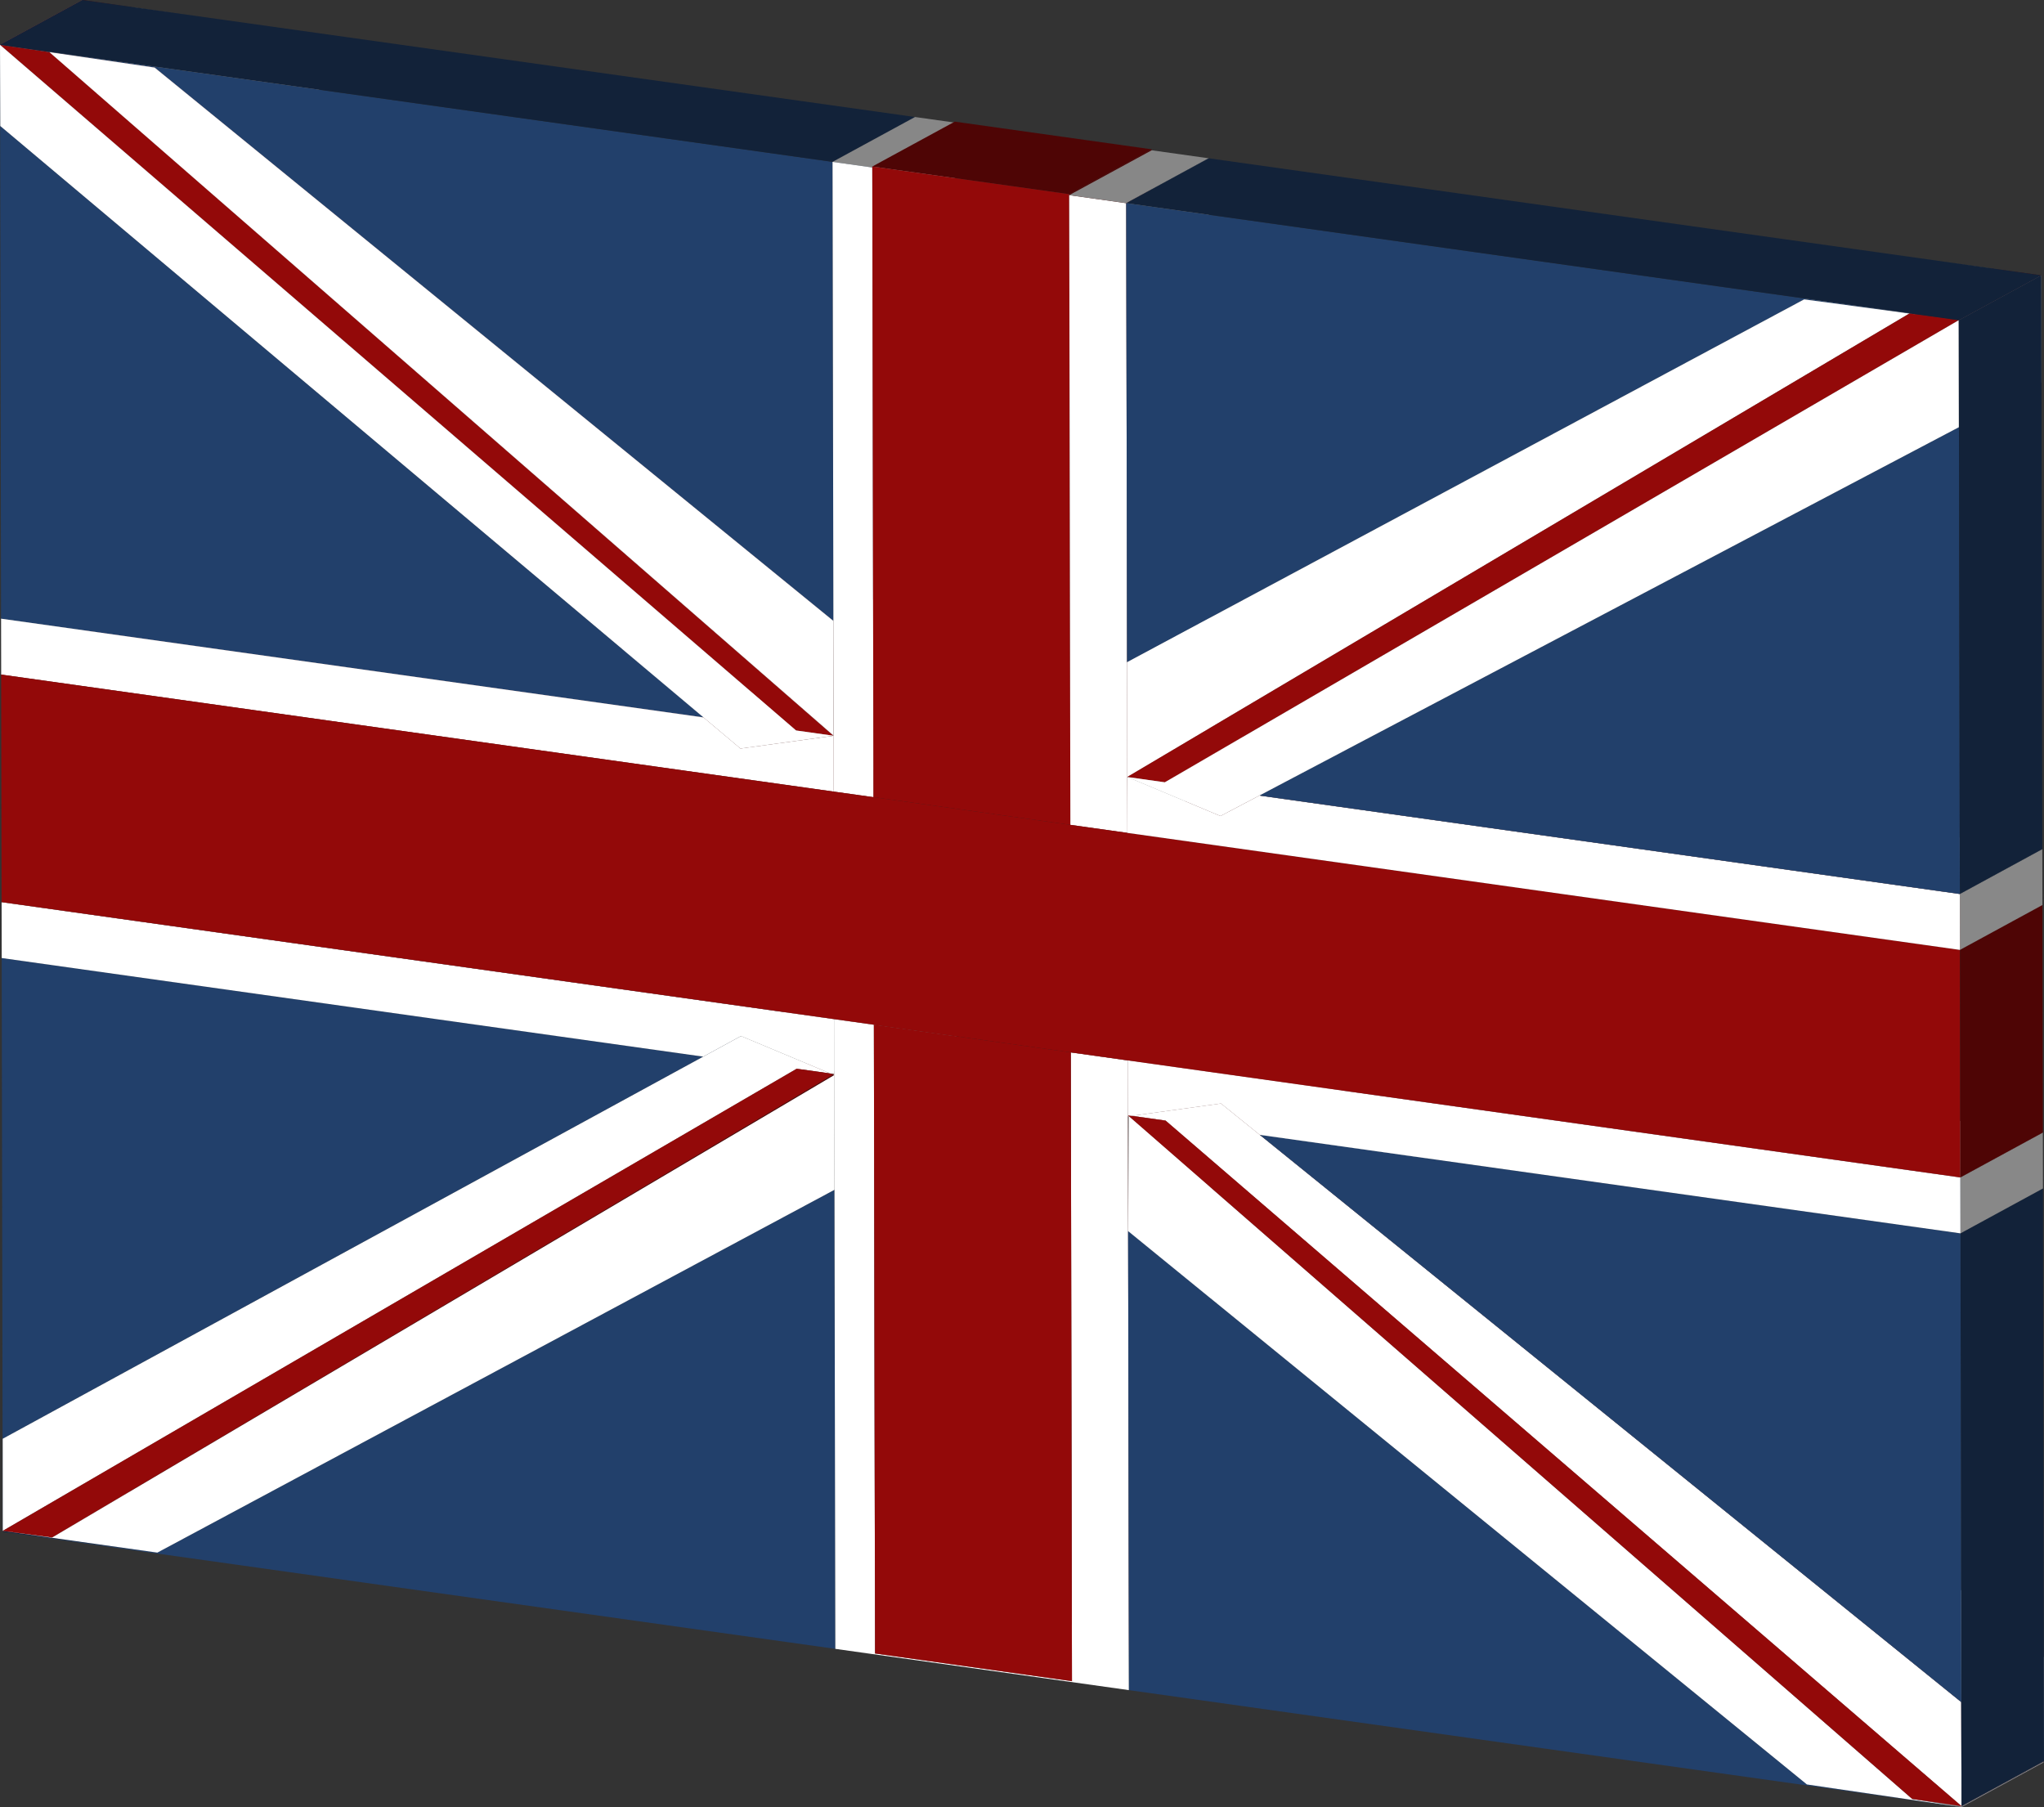 <svg xmlns="http://www.w3.org/2000/svg" width="574.947" height="508.295" viewBox="0 0 574.947 508.295">
  <rect x="0" y="0" width="574.947" height="508.295" fill="#333333" stroke="none"/>
  <g id="Group_124" data-name="Group 124" transform="translate(-1063 -271.3)">
    <g id="Group_123" data-name="Group 123" transform="translate(1063 271.3)">
      <g id="Group_62" data-name="Group 62" transform="translate(0.449 241.118)" style="isolation: isolate">
        <g id="Group_1" data-name="Group 1" transform="translate(0.328 177.122)">
          <path id="Path_1" data-name="Path 1" d="M4548.3,1671l23.2-12.62-43.488-5.843-23.2,12.62Z" transform="translate(-4504.812 -1652.533)" fill="#122239"/>
        </g>
        <g id="Group_2" data-name="Group 2" transform="translate(0.329 176.852)">
          <path id="Path_2" data-name="Path 2" d="M4593.8,1666.335l23.2-12.621-13.892-1.867-23.2,12.62Z" transform="translate(-4579.908 -1651.847)" fill="#878787"/>
        </g>
        <g id="Group_3" data-name="Group 3" transform="translate(0.309 150.94)">
          <path id="Path_3" data-name="Path 3" d="M4615.18,1624.63l23.2-12.621-.019-25.914-23.2,12.62Z" transform="translate(-4615.161 -1586.096)" fill="#122239"/>
        </g>
        <g id="Group_4" data-name="Group 4" transform="translate(0.028 15.727)">
          <path id="Path_4" data-name="Path 4" d="M4312.525,1283.353l23.2-12.62L4138.391,1243l-23.2,12.62Z" transform="translate(-4115.191 -1242.999)" fill="#122239"/>
        </g>
        <g id="Group_5" data-name="Group 5" transform="translate(0.309 43.461)">
          <path id="Path_5" data-name="Path 5" d="M4115.19,1433.471l23.2-12.62,197.054-107.479-23.2,12.62Z" transform="translate(-4115.19 -1313.372)" fill="#112036"/>
        </g>
        <g id="Group_6" data-name="Group 6" transform="translate(0.028 28.348)">
          <path id="Path_6" data-name="Path 6" d="M4174.339,1410.235l197.054-107.479-197.334-27.734.3,161.126Z" transform="translate(-4174.06 -1275.023)" fill="#22406b"/>
        </g>
        <g id="Group_7" data-name="Group 7" transform="translate(245.69 211.335)">
          <path id="Path_7" data-name="Path 7" d="M3907.405,1759.753l23.2-12.621-55.387-7.784-23.2,12.62Z" transform="translate(-3852.018 -1739.348)" fill="#878787"/>
        </g>
        <g id="Group_8" data-name="Group 8" transform="translate(197.362 37.662)">
          <path id="Path_8" data-name="Path 8" d="M4088.214,1317.077l23.2-12.62,10.631-5.8-23.2,12.621Z" transform="translate(-4088.214 -1298.658)" fill="gray"/>
        </g>
        <g id="Group_9" data-name="Group 9" transform="translate(43.816 80.924)">
          <path id="Path_9" data-name="Path 9" d="M4211.994,1421.053l23.2-12.621L4044.74,1510.474l-23.2,12.621Z" transform="translate(-4021.541 -1408.433)" fill="#112036"/>
        </g>
        <g id="Group_10" data-name="Group 10" transform="translate(0.328 93.544)">
          <path id="Path_10" data-name="Path 10" d="M4313.752,1440.457,4123.3,1542.5l-43.487-5.843,234.176,32.911Z" transform="translate(-4079.812 -1440.457)" fill="#22406b"/>
        </g>
        <g id="Group_11" data-name="Group 11" transform="translate(234.269 80.924)">
          <path id="Path_11" data-name="Path 11" d="M4021.178,1550.163l23.2-12.62-.235-129.11-23.2,12.621Z" transform="translate(-4020.942 -1408.433)" fill="#122239"/>
        </g>
        <g id="Group_12" data-name="Group 12" transform="translate(0.328 46.866)">
          <path id="Path_12" data-name="Path 12" d="M4048.49,1464.618l23.2-12.62,223.32-129.986-23.2,12.621Z" transform="translate(-4048.49 -1322.012)" fill="gray"/>
        </g>
        <g id="Group_13" data-name="Group 13" transform="translate(223.65 46.866)">
          <path id="Path_13" data-name="Path 13" d="M4033.847,1335.97l23.2-12.621-9.523-1.338-23.2,12.621Z" transform="translate(-4024.324 -1322.011)" fill="#4e0505"/>
        </g>
        <g id="Group_14" data-name="Group 14" transform="translate(207.993 37.662)">
          <path id="Path_14" data-name="Path 14" d="M4049.5,1321.82l23.2-12.62-25.179-10.542-23.2,12.621Z" transform="translate(-4024.324 -1298.657)" fill="#8a8a8a"/>
        </g>
        <g id="Group_15" data-name="Group 15" transform="translate(0.309 50.282)">
          <path id="Path_15" data-name="Path 15" d="M4083.213,1469.871l223.321-129.986,9.523,1.338-25.179-10.542-10.63,5.8-197.054,107.479Z" transform="translate(-4083.194 -1330.681)" fill="#fff"/>
        </g>
        <g id="Group_16" data-name="Group 16" transform="translate(0.329 59.486)">
          <path id="Path_16" data-name="Path 16" d="M4304.544,1354.035l-223.321,129.986,13.893,1.868,219.727-130.19-.776-.325Z" transform="translate(-4081.223 -1354.035)" fill="#930909"/>
        </g>
        <g id="Group_17" data-name="Group 17" transform="translate(14.222 48.529)">
          <path id="Path_17" data-name="Path 17" d="M4022.354,1469.042l23.2-12.62,219.727-130.19-23.2,12.621Z" transform="translate(-4022.354 -1326.232)" fill="#4a0505"/>
        </g>
        <g id="Group_18" data-name="Group 18" transform="translate(233.173 48.204)">
          <path id="Path_18" data-name="Path 18" d="M4023.13,1338.353l23.2-12.62-.776-.325-23.2,12.621Z" transform="translate(-4022.354 -1325.407)" fill="#500505"/>
        </g>
        <g id="Group_19" data-name="Group 19" transform="translate(234.211 48.639)">
          <path id="Path_19" data-name="Path 19" d="M4021.6,1371.413l23.2-12.62-.06-32.281-23.2,12.621Z" transform="translate(-4021.535 -1326.511)" fill="#888"/>
        </g>
        <g id="Group_20" data-name="Group 20" transform="translate(234.207 48.376)">
          <path id="Path_20" data-name="Path 20" d="M4021.7,1338.726l23.2-12.621v-.263l-23.2,12.62Z" transform="translate(-4021.696 -1325.843)" fill="#888"/>
        </g>
        <g id="Group_21" data-name="Group 21" transform="translate(234.179 32.912)">
          <path id="Path_21" data-name="Path 21" d="M4021.726,1314.662l23.2-12.621-.029-15.439-23.2,12.621Z" transform="translate(-4021.698 -1286.603)" fill="#888"/>
        </g>
        <g id="Group_22" data-name="Group 22" transform="translate(300.749 42.268)">
          <path id="Path_22" data-name="Path 22" d="M3852.346,1499.816l23.2-12.62-.328-176.852-23.2,12.621Z" transform="translate(-3852.018 -1310.344)" fill="#4e0505"/>
        </g>
        <g id="Group_23" data-name="Group 23" transform="translate(316.81 59.959)">
          <path id="Path_23" data-name="Path 23" d="M3812.086,1367.862l23.2-12.621-.007,0-23.2,12.62Z" transform="translate(-3812.08 -1355.236)" fill="#8d8d8d"/>
        </g>
        <g id="Group_24" data-name="Group 24" transform="translate(316.787 44.522)">
          <path id="Path_24" data-name="Path 24" d="M3812.108,1344.411l23.2-12.621-.029-15.727-23.2,12.621Z" transform="translate(-3812.079 -1316.064)" fill="#888"/>
        </g>
        <g id="Group_25" data-name="Group 25" transform="translate(316.809 72.58)">
          <path id="Path_25" data-name="Path 25" d="M3870.956,1387.265l-.007,0,.007.006Z" transform="translate(-3870.948 -1387.26)" fill="gray"/>
        </g>
        <g id="Group_26" data-name="Group 26" transform="translate(234.179 45.533)">
          <path id="Path_26" data-name="Path 26" d="M3881.7,1497.052l-.328-176.851-11.182-1.572.029,15.438.063,32.57.237,129.114,82.609,11.61-.24-129.115-.06-32.281-.029-15.727-16.039-2.254.329,176.851Z" transform="translate(-3870.187 -1318.629)" fill="#fff"/>
        </g>
        <g id="Group_27" data-name="Group 27" transform="translate(0.329 61.26)">
          <path id="Path_27" data-name="Path 27" d="M4094.3,1488.616l-13.892-1.868,43.488,6.112,190.454-102.043-.06-32.281Z" transform="translate(-4080.405 -1358.536)" fill="#fff"/>
        </g>
        <g id="Group_28" data-name="Group 28" transform="translate(233.948 60.996)">
          <path id="Path_28" data-name="Path 28" d="M4080.825,1358.13v-.263l-.259.154Z" transform="translate(-4080.566 -1357.867)" fill="#fff"/>
        </g>
        <g id="Group_29" data-name="Group 29" transform="translate(0 12.621)">
          <path id="Path_29" data-name="Path 29" d="M4314.775,1283.466l-.029-15.439-234.179-32.911.03,15.728,197.333,27.733,10.631-5.8,25.178,10.542Z" transform="translate(-4080.567 -1235.115)" fill="#fff"/>
        </g>
        <g id="Group_30" data-name="Group 30" transform="translate(0)">
          <path id="Path_30" data-name="Path 30" d="M4255.95,1248.623l23.2-12.62-234.178-32.911-23.2,12.62Z" transform="translate(-4021.771 -1203.091)" fill="#878787"/>
        </g>
        <g id="Group_31" data-name="Group 31" transform="translate(234.179 32.912)">
          <path id="Path_31" data-name="Path 31" d="M4004.578,1300.8l23.2-12.621L4016.6,1286.6l-23.2,12.62Z" transform="translate(-3993.396 -1286.604)" fill="#878787"/>
        </g>
        <g id="Group_32" data-name="Group 32" transform="translate(245.361 34.484)">
          <path id="Path_32" data-name="Path 32" d="M3992.89,1480.064l23.2-12.62-.328-176.851-23.2,12.62Z" transform="translate(-3992.561 -1290.592)" fill="#888"/>
        </g>
        <g id="Group_33" data-name="Group 33" transform="translate(316.877 92.529)">
          <path id="Path_33" data-name="Path 33" d="M3811.558,1579.616l23.2-12.621-.239-129.114-23.2,12.62Z" transform="translate(-3811.318 -1437.881)" fill="#888"/>
        </g>
        <g id="Group_34" data-name="Group 34" transform="translate(245.361 34.483)">
          <path id="Path_34" data-name="Path 34" d="M3908.239,1311l23.2-12.621-55.387-7.784-23.2,12.62Z" transform="translate(-3852.851 -1290.591)" fill="#4e0505"/>
        </g>
        <g id="Group_35" data-name="Group 35" transform="translate(245.361 47.104)">
          <path id="Path_35" data-name="Path 35" d="M3966.6,1507.251l-.328-176.851-55.387-7.784.328,176.852Z" transform="translate(-3910.887 -1322.616)" fill="#930909"/>
        </g>
        <g id="Group_36" data-name="Group 36" transform="translate(316.817 60.249)">
          <path id="Path_36" data-name="Path 36" d="M3811.987,1400.871l23.2-12.62-.06-32.281-23.2,12.62Z" transform="translate(-3811.927 -1355.97)" fill="#888"/>
        </g>
        <g id="Group_37" data-name="Group 37" transform="translate(316.816 59.964)">
          <path id="Path_37" data-name="Path 37" d="M3812.08,1367.87l23.2-12.62h0l-23.2,12.62Z" transform="translate(-3812.08 -1355.249)" fill="#888"/>
        </g>
        <g id="Group_38" data-name="Group 38" transform="translate(316.816 59.965)">
          <path id="Path_38" data-name="Path 38" d="M3811.647,1368.117l23.2-12.62-.281-.245-23.2,12.62Z" transform="translate(-3811.365 -1355.251)" fill="#8d8d8d"/>
        </g>
        <g id="Group_39" data-name="Group 39" transform="translate(316.816 72.586)">
          <path id="Path_39" data-name="Path 39" d="M3870.235,1387.56l.281-.039-.281-.245Z" transform="translate(-3870.234 -1387.276)" fill="#fff"/>
        </g>
        <g id="Group_40" data-name="Group 40" transform="translate(316.873 92.533)">
          <path id="Path_40" data-name="Path 40" d="M3518.382,1606.153l23.2-12.621-190.932-155.642-23.2,12.62Z" transform="translate(-3327.449 -1437.891)" fill="#13233b"/>
        </g>
        <g id="Group_41" data-name="Group 41" transform="translate(507.806 248.175)">
          <path id="Path_41" data-name="Path 41" d="M3260.581,1851.829l23.2-12.62-43.492-6.381-23.2,12.62Z" transform="translate(-3217.088 -1832.828)" fill="#122239"/>
        </g>
        <g id="Group_42" data-name="Group 42" transform="translate(317.099 60.21)">
          <path id="Path_42" data-name="Path 42" d="M3472.6,1560.535l23.2-12.62-220.335-192.042-23.2,12.621Z" transform="translate(-3252.269 -1355.873)" fill="#8d8d8d"/>
        </g>
        <g id="Group_43" data-name="Group 43" transform="translate(316.817 59.959)">
          <path id="Path_43" data-name="Path 43" d="M3810.482,1368l23.2-12.621-1.039-.146-23.2,12.62Z" transform="translate(-3809.444 -1355.236)" fill="#4e0505"/>
        </g>
        <g id="Group_44" data-name="Group 44" transform="translate(300.748 42.268)">
          <path id="Path_44" data-name="Path 44" d="M3828.192,1325.219l23.2-12.621-16.039-2.254-23.2,12.62Z" transform="translate(-3812.153 -1310.344)" fill="#878787"/>
        </g>
        <g id="Group_45" data-name="Group 45" transform="translate(317.855 60.105)">
          <path id="Path_45" data-name="Path 45" d="M3794.758,1369.569l23.2-12.62-9.552-1.343-23.2,12.62Z" transform="translate(-3785.205 -1355.606)" fill="#4e0505"/>
        </g>
        <g id="Group_46" data-name="Group 46" transform="translate(537.434 252.252)">
          <path id="Path_46" data-name="Path 46" d="M3230.953,1858.1l23.2-12.621-13.864-2.3-23.2,12.62Z" transform="translate(-3217.088 -1843.173)" fill="#878787"/>
        </g>
        <g id="Group_47" data-name="Group 47" transform="translate(327.407 61.448)">
          <path id="Path_47" data-name="Path 47" d="M3440.979,1564.471l23.2-12.621-223.891-192.837-23.2,12.621Z" transform="translate(-3217.089 -1359.013)" fill="#510505"/>
        </g>
        <g id="Group_48" data-name="Group 48" transform="translate(317.855 56.637)">
          <path id="Path_48" data-name="Path 48" d="M3770.774,1359.426l23.2-12.62-25.152,3.469-23.2,12.621Z" transform="translate(-3745.621 -1346.805)" fill="#838383"/>
        </g>
        <g id="Group_49" data-name="Group 49" transform="translate(343.007 56.637)">
          <path id="Path_49" data-name="Path 49" d="M3728.837,1368.252l23.2-12.62-10.917-8.827-23.2,12.62Z" transform="translate(-3717.921 -1346.805)" fill="#8d8d8d"/>
        </g>
        <g id="Group_50" data-name="Group 50" transform="translate(316.873 105.154)">
          <path id="Path_50" data-name="Path 50" d="M3466.89,1625.557l-190.933-155.642.24,129.11,234.186,32.913Z" transform="translate(-3275.958 -1469.915)" fill="#22406b"/>
        </g>
        <g id="Group_51" data-name="Group 51" transform="translate(316.877 72.831)">
          <path id="Path_51" data-name="Path 51" d="M3276.179,1387.9l-.221,32.319,190.932,155.644,43.49,6.382-13.864-2.3Z" transform="translate(-3275.958 -1387.897)" fill="#fff"/>
        </g>
        <g id="Group_52" data-name="Group 52" transform="translate(317.855 69.257)">
          <path id="Path_52" data-name="Path 52" d="M3275.959,1382.3l9.552,1.342L3509.4,1576.457l-.083-29.269-197.291-159.532-10.916-8.827Z" transform="translate(-3275.959 -1378.829)" fill="#fff"/>
        </g>
        <g id="Group_53" data-name="Group 53" transform="translate(316.817 72.58)">
          <path id="Path_53" data-name="Path 53" d="M3275.958,1387.26l220.618,192.292,13.864,2.033-223.891-192.837-9.552-1.342Z" transform="translate(-3275.958 -1387.26)" fill="#930909"/>
        </g>
        <g id="Group_54" data-name="Group 54" transform="translate(551.214 224.995)">
          <path id="Path_54" data-name="Path 54" d="M3217.173,1815.9l23.2-12.621-.083-29.269-23.2,12.62Z" transform="translate(-3217.09 -1774.011)" fill="#888"/>
        </g>
        <g id="Group_55" data-name="Group 55" transform="translate(353.924 65.464)">
          <path id="Path_55" data-name="Path 55" d="M3414.592,1541.355l23.2-12.621L3240.5,1369.2l-23.2,12.621Z" transform="translate(-3217.302 -1369.203)" fill="#8d8d8d"/>
        </g>
        <g id="Group_56" data-name="Group 56" transform="translate(353.922 65.464)">
          <path id="Path_56" data-name="Path 56" d="M3414.926,1409.522l23.2-12.621-197.077-27.7-23.2,12.62Z" transform="translate(-3217.849 -1369.204)" fill="#122239"/>
        </g>
        <g id="Group_57" data-name="Group 57" transform="translate(550.998 93.161)">
          <path id="Path_57" data-name="Path 57" d="M3217.389,1613.209l23.2-12.621-.3-161.1-23.2,12.621Z" transform="translate(-3217.09 -1439.485)" fill="#122239"/>
        </g>
        <g id="Group_58" data-name="Group 58" transform="translate(353.922 78.084)">
          <path id="Path_58" data-name="Path 58" d="M3275.959,1401.228l197.292,159.535.083,29.266-.3-161.1Z" transform="translate(-3275.959 -1401.228)" fill="#22406b"/>
        </g>
        <g id="Group_59" data-name="Group 59" transform="translate(550.969 77.434)">
          <path id="Path_59" data-name="Path 59" d="M3217.879,1427.925l23.2-12.621-.029-15.728-23.2,12.62Z" transform="translate(-3217.849 -1399.577)" fill="#888"/>
        </g>
        <g id="Group_60" data-name="Group 60" transform="translate(316.788 44.522)">
          <path id="Path_60" data-name="Path 60" d="M3452.105,1361.6l23.2-12.621-234.181-32.912-23.2,12.62Z" transform="translate(-3217.924 -1316.063)" fill="#878787"/>
        </g>
        <g id="Group_61" data-name="Group 61" transform="translate(316.788 57.142)">
          <path id="Path_61" data-name="Path 61" d="M3276.719,1348.087l.029,15.439,1.039.146,25.153-3.469,10.916,8.827,197.074,27.7L3510.9,1381Z" transform="translate(-3276.719 -1348.087)" fill="#fff"/>
        </g>
      </g>
      <g id="Group_122" data-name="Group 122" transform="translate(0)" style="isolation: isolate">
        <g id="Group_63" data-name="Group 63" transform="translate(0)">
          <path id="Path_62" data-name="Path 62" d="M4617.021,626.7l23.2-12.621-.071-22.824-23.2,12.621Z" transform="translate(-4616.949 -591.259)" fill="#122239"/>
        </g>
        <g id="Group_64" data-name="Group 64" transform="translate(0.33 177.119)">
          <path id="Path_63" data-name="Path 63" d="M4256.25,1086.226l23.2-12.621-234.178-32.912-23.2,12.621Z" transform="translate(-4022.071 -1040.694)" fill="#4e0505"/>
        </g>
        <g id="Group_65" data-name="Group 65" transform="translate(0.301 161.395)">
          <path id="Path_64" data-name="Path 64" d="M4312.589,1041.184l23.2-12.62-197.583-27.768-23.2,12.621Z" transform="translate(-4115.007 -1000.795)" fill="#878787"/>
        </g>
        <g id="Group_66" data-name="Group 66" transform="translate(0.071 22.824)">
          <path id="Path_65" data-name="Path 65" d="M4312.82,828.138l23.2-12.621L4138.208,649.174l-23.2,12.621Z" transform="translate(-4115.009 -649.174)" fill="#13233b"/>
        </g>
        <g id="Group_67" data-name="Group 67" transform="translate(197.884 189.164)">
          <path id="Path_66" data-name="Path 66" d="M4099,1092.63l23.2-12.62-10.409-8.753-23.2,12.621Z" transform="translate(-4088.595 -1071.257)" fill="#8d8d8d"/>
        </g>
        <g id="Group_68" data-name="Group 68" transform="translate(208.292 194.326)">
          <path id="Path_67" data-name="Path 67" d="M4048.333,1096.977l23.2-12.621-26.187,3.59-23.2,12.621Z" transform="translate(-4022.146 -1084.356)" fill="#838383"/>
        </g>
        <g id="Group_69" data-name="Group 69" transform="translate(0.001 0.001)">
          <path id="Path_68" data-name="Path 68" d="M4272.857,796.722l23.2-12.62-223.92-192.841-23.2,12.621Z" transform="translate(-4048.938 -591.261)" fill="#8d8d8d"/>
        </g>
        <g id="Group_70" data-name="Group 70" transform="translate(0.002 0)">
          <path id="Path_69" data-name="Path 69" d="M4595.767,605.917l23.2-12.621-13.893-2.037-23.2,12.621Z" transform="translate(-4581.875 -591.259)" fill="#4e0505"/>
        </g>
        <g id="Group_71" data-name="Group 71" transform="translate(223.921 192.842)">
          <path id="Path_70" data-name="Path 70" d="M4032.8,1094.686l23.2-12.621-10.494-1.475-23.2,12.621Z" transform="translate(-4022.31 -1080.59)" fill="#878787"/>
        </g>
        <g id="Group_72" data-name="Group 72" transform="translate(13.894 2.037)">
          <path id="Path_71" data-name="Path 71" d="M4242.83,801.329l23.2-12.621L4045.509,596.429l-23.2,12.621Z" transform="translate(-4022.308 -596.429)" fill="#510505"/>
        </g>
        <g id="Group_73" data-name="Group 73" transform="translate(0.001 12.621)">
          <path id="Path_72" data-name="Path 72" d="M4081.178,623.284,4305.1,816.125l10.493,1.475L4095.071,625.321Z" transform="translate(-4081.178 -623.284)" fill="#930909"/>
        </g>
        <g id="Group_74" data-name="Group 74" transform="translate(13.895 2.038)">
          <path id="Path_73" data-name="Path 73" d="M4536.37,613.393l23.2-12.621-29.6-4.341-23.2,12.62Z" transform="translate(-4506.774 -596.431)" fill="#878787"/>
        </g>
        <g id="Group_75" data-name="Group 75" transform="translate(0 12.621)">
          <path id="Path_74" data-name="Path 74" d="M4173.949,646.107l-.071-22.824.3,161.4,197.583,27.769Z" transform="translate(-4173.878 -623.284)" fill="#22406b"/>
        </g>
        <g id="Group_76" data-name="Group 76" transform="translate(0.001 12.621)">
          <path id="Path_75" data-name="Path 75" d="M4305.1,816.126l-223.92-192.841.072,22.821,197.811,166.341,10.408,8.753,26.124-3.6Z" transform="translate(-4081.179 -623.285)" fill="#fff"/>
        </g>
        <g id="Group_77" data-name="Group 77" transform="translate(234.479 194.326)">
          <path id="Path_76" data-name="Path 76" d="M4022.1,1112.682l23.2-12.621-.03-15.705-23.2,12.621Z" transform="translate(-4022.072 -1084.356)" fill="#888"/>
        </g>
        <g id="Group_78" data-name="Group 78" transform="translate(0.301 174.016)">
          <path id="Path_77" data-name="Path 77" d="M4278.525,1060.588l-197.583-27.768.03,15.725,234.178,32.912-.029-15.705-26.187,3.59Z" transform="translate(-4080.941 -1032.819)" fill="#fff"/>
        </g>
        <g id="Group_79" data-name="Group 79" transform="translate(234.509 210.031)">
          <path id="Path_78" data-name="Path 78" d="M4004.878,1138.4l23.2-12.621-11.182-1.572-23.2,12.621Z" transform="translate(-3993.697 -1124.207)" fill="#4e0505"/>
        </g>
        <g id="Group_80" data-name="Group 80" transform="translate(43.491 6.379)">
          <path id="Path_79" data-name="Path 79" d="M4213.222,775.711l23.2-12.621L4045.49,607.447l-23.2,12.621Z" transform="translate(-4022.29 -607.447)" fill="#8d8d8d"/>
        </g>
        <g id="Group_81" data-name="Group 81" transform="translate(0 12.621)">
          <path id="Path_80" data-name="Path 80" d="M4315.591,785.305l-.24-129.11-234.177-32.911,13.892,2.037,29.6,4.343Z" transform="translate(-4081.174 -623.284)" fill="#22406b"/>
        </g>
        <g id="Group_82" data-name="Group 82" transform="translate(13.894 14.659)">
          <path id="Path_81" data-name="Path 81" d="M4081.007,628.455,4301.595,820.72l-.06-32.28L4110.6,632.8Z" transform="translate(-4081.007 -628.455)" fill="#fff"/>
        </g>
        <g id="Group_83" data-name="Group 83" transform="translate(234.423 162.024)">
          <path id="Path_82" data-name="Path 82" d="M4022.2,1047.29l23.2-12.621-.06-32.28-23.2,12.621Z" transform="translate(-4022.137 -1002.39)" fill="#888"/>
        </g>
        <g id="Group_84" data-name="Group 84" transform="translate(245.691 211.602)">
          <path id="Path_83" data-name="Path 83" d="M3908.539,1148.6l23.2-12.621-55.387-7.784-23.2,12.621Z" transform="translate(-3853.152 -1128.194)" fill="#4e0505"/>
        </g>
        <g id="Group_85" data-name="Group 85" transform="translate(301.079 219.386)">
          <path id="Path_84" data-name="Path 84" d="M3828.493,1162.821l23.2-12.62-16.039-2.254-23.2,12.62Z" transform="translate(-3812.454 -1147.947)" fill="#4e0505"/>
        </g>
        <g id="Group_86" data-name="Group 86" transform="translate(300.749 41.998)">
          <path id="Path_85" data-name="Path 85" d="M3853.482,887.836l23.2-12.621-.329-177.389-23.2,12.621Z" transform="translate(-3853.153 -697.827)" fill="#4e0505"/>
        </g>
        <g id="Group_87" data-name="Group 87" transform="translate(317.088 205.936)">
          <path id="Path_86" data-name="Path 86" d="M3812.484,1142.141l23.2-12.621-.029-15.705-23.2,12.621Z" transform="translate(-3812.455 -1113.815)" fill="#888"/>
        </g>
        <g id="Group_88" data-name="Group 88" transform="translate(317.118 221.641)">
          <path id="Path_87" data-name="Path 87" d="M3452.406,1199.2l23.2-12.621-234.182-32.912-23.2,12.62Z" transform="translate(-3218.224 -1153.666)" fill="#4e0505"/>
        </g>
        <g id="Group_89" data-name="Group 89" transform="translate(317.156 205.945)">
          <path id="Path_88" data-name="Path 88" d="M3772.152,1137.406l23.2-12.62L3769.2,1113.84l-23.2,12.62Z" transform="translate(-3746.001 -1113.84)" fill="#8a8a8a"/>
        </g>
        <g id="Group_90" data-name="Group 90" transform="translate(317.156 205.945)">
          <path id="Path_89" data-name="Path 89" d="M3796.223,1127.935l23.2-12.621-10.494-1.475-23.2,12.621Z" transform="translate(-3785.729 -1113.839)" fill="#878787"/>
        </g>
        <g id="Group_91" data-name="Group 91" transform="translate(234.177 32.911)">
          <path id="Path_90" data-name="Path 90" d="M4022.545,816.5l23.2-12.62-.24-129.11-23.2,12.621Z" transform="translate(-4022.305 -674.771)" fill="#122239"/>
        </g>
        <g id="Group_92" data-name="Group 92" transform="translate(0)">
          <path id="Path_91" data-name="Path 91" d="M4257.091,636.791l23.2-12.62-234.177-32.911-23.2,12.621Z" transform="translate(-4022.914 -591.259)" fill="#122239"/>
        </g>
        <g id="Group_93" data-name="Group 93" transform="translate(317.028 173.633)">
          <path id="Path_92" data-name="Path 92" d="M3812.589,1076.771l23.2-12.621-.06-32.3-23.2,12.621Z" transform="translate(-3812.529 -1031.848)" fill="#888"/>
        </g>
        <g id="Group_94" data-name="Group 94" transform="translate(234.18 32.912)">
          <path id="Path_93" data-name="Path 93" d="M4005.713,688.964l23.2-12.621-11.182-1.572-23.2,12.621Z" transform="translate(-3994.531 -674.772)" fill="#878787"/>
        </g>
        <g id="Group_95" data-name="Group 95" transform="translate(245.362 34.483)">
          <path id="Path_94" data-name="Path 94" d="M3994.026,868.5l23.2-12.62L4016.9,678.76l-23.2,12.621Z" transform="translate(-3993.697 -678.76)" fill="#888"/>
        </g>
        <g id="Group_96" data-name="Group 96" transform="translate(234.18 45.532)">
          <path id="Path_95" data-name="Path 95" d="M4052.869,868.187l.026,15.728,11.182,1.572-.329-177.119-11.182-1.572.243,129.112Z" transform="translate(-4052.566 -706.796)" fill="#fff"/>
        </g>
        <g id="Group_97" data-name="Group 97" transform="translate(343.307 211.137)">
          <path id="Path_96" data-name="Path 96" d="M3729.2,1139.635l23.2-12.62-10.928,5.754-23.2,12.62Z" transform="translate(-3718.27 -1127.014)" fill="gray"/>
        </g>
        <g id="Group_98" data-name="Group 98" transform="translate(245.362 34.213)">
          <path id="Path_97" data-name="Path 97" d="M3909.376,698.48l23.2-12.621-55.387-7.784-23.2,12.621Z" transform="translate(-3853.989 -678.075)" fill="#4e0505"/>
        </g>
        <g id="Group_99" data-name="Group 99" transform="translate(245.362 46.834)">
          <path id="Path_98" data-name="Path 98" d="M3967.409,717.883l-55.387-7.784.33,177.389,55.387,7.784Z" transform="translate(-3912.022 -710.099)" fill="#930909"/>
        </g>
        <g id="Group_100" data-name="Group 100" transform="translate(300.749 54.888)">
          <path id="Path_99" data-name="Path 99" d="M3871.324,730.536l.329,177.119,16.039,2.254-.029-15.705-.06-32.3-.24-129.111Z" transform="translate(-3871.324 -730.536)" fill="#fff"/>
        </g>
        <g id="Group_101" data-name="Group 101" transform="translate(300.749 42.268)">
          <path id="Path_100" data-name="Path 100" d="M3829.329,713.387l23.2-12.621-16.039-2.254-23.2,12.621Z" transform="translate(-3813.29 -698.512)" fill="#878787"/>
        </g>
        <g id="Group_102" data-name="Group 102" transform="translate(316.788 44.522)">
          <path id="Path_101" data-name="Path 101" d="M3812.921,845.963l23.2-12.621-.24-129.111-23.2,12.621Z" transform="translate(-3812.681 -704.232)" fill="#888"/>
        </g>
        <g id="Group_103" data-name="Group 103" transform="translate(0.33 189.74)">
          <path id="Path_102" data-name="Path 102" d="M3276.791,1072.718l.119,64,234.179,32.912,11.182,1.572,55.387,7.784,16.039,2.254,234.183,32.912-.119-64-234.182-32.912-16.039-2.254-55.387-7.784-11.182-1.572Z" transform="translate(-3276.791 -1072.718)" fill="#930909"/>
        </g>
        <g id="Group_104" data-name="Group 104" transform="translate(551.3 254.553)">
          <path id="Path_103" data-name="Path 103" d="M3218.041,1313.8l23.2-12.62-.119-64-23.2,12.62Z" transform="translate(-3217.922 -1237.18)" fill="#4e0505"/>
        </g>
        <g id="Group_105" data-name="Group 105" transform="translate(551.27 238.829)">
          <path id="Path_104" data-name="Path 104" d="M3218.254,1225.626l23.2-12.621-.029-15.725-23.2,12.621Z" transform="translate(-3218.225 -1197.281)" fill="#888"/>
        </g>
        <g id="Group_106" data-name="Group 106" transform="translate(317.118 218.566)">
          <path id="Path_105" data-name="Path 105" d="M3277.133,1145.865l-.038,15.7,234.181,32.912-.029-15.725-197.035-27.692-10.928,5.754Z" transform="translate(-3277.095 -1145.865)" fill="#fff"/>
        </g>
        <g id="Group_107" data-name="Group 107" transform="translate(354.235 211.137)">
          <path id="Path_106" data-name="Path 106" d="M3415.334,1167.326l23.2-12.62L3241.5,1127.014l-23.2,12.62Z" transform="translate(-3218.299 -1127.014)" fill="#878787"/>
        </g>
        <g id="Group_108" data-name="Group 108" transform="translate(317.029 71.589)">
          <path id="Path_107" data-name="Path 107" d="M3519.864,785.535l23.2-12.621L3352.61,874.958l-23.2,12.621Z" transform="translate(-3329.41 -772.914)" fill="gray"/>
        </g>
        <g id="Group_109" data-name="Group 109" transform="translate(354.234 107.547)">
          <path id="Path_108" data-name="Path 108" d="M3415.754,876.778l23.2-12.621L3242.191,967.751l-23.2,12.621Z" transform="translate(-3218.991 -864.157)" fill="#112036"/>
        </g>
        <g id="Group_110" data-name="Group 110" transform="translate(317.089 75.567)">
          <path id="Path_109" data-name="Path 109" d="M3254.312,925.974l23.2-12.62L3497.5,783.007l-23.2,12.621Z" transform="translate(-3254.312 -783.007)" fill="gray"/>
        </g>
        <g id="Group_111" data-name="Group 111" transform="translate(507.482 71.589)">
          <path id="Path_110" data-name="Path 110" d="M3283.908,789.513l23.2-12.621-29.6-3.978-23.2,12.621Z" transform="translate(-3254.312 -772.914)" fill="#878787"/>
        </g>
        <g id="Group_112" data-name="Group 112" transform="translate(537.078 75.566)">
          <path id="Path_111" data-name="Path 111" d="M3232.951,797.494l23.2-12.621-13.892-1.867-23.2,12.621Z" transform="translate(-3219.058 -783.006)" fill="#4e0505"/>
        </g>
        <g id="Group_113" data-name="Group 113" transform="translate(316.785 57.142)">
          <path id="Path_112" data-name="Path 112" d="M3468.623,763.324l29.6,3.976,13.9,1.868-234.186-32.912.24,129.115Z" transform="translate(-3277.929 -736.255)" fill="#22406b"/>
        </g>
        <g id="Group_114" data-name="Group 114" transform="translate(317.029 84.21)">
          <path id="Path_113" data-name="Path 113" d="M3503.634,804.939,3313.181,906.983l.06,32.28L3533.23,808.916Z" transform="translate(-3313.181 -804.939)" fill="#fff"/>
        </g>
        <g id="Group_115" data-name="Group 115" transform="translate(327.65 77.434)">
          <path id="Path_114" data-name="Path 114" d="M3219.058,930.352l23.2-12.621,223.321-129.986-23.2,12.621Z" transform="translate(-3219.058 -787.745)" fill="#4a0505"/>
        </g>
        <g id="Group_116" data-name="Group 116" transform="translate(550.97 77.434)">
          <path id="Path_115" data-name="Path 115" d="M3219.019,830.478l23.2-12.621-.027-30.111-23.2,12.621Z" transform="translate(-3218.991 -787.747)" fill="#888"/>
        </g>
        <g id="Group_117" data-name="Group 117" transform="translate(354.235 90.054)">
          <path id="Path_116" data-name="Path 116" d="M3473.93,849.883,3277.168,953.477,3474.2,981.169l-.3-161.4Z" transform="translate(-3277.168 -819.77)" fill="#22406b"/>
        </g>
        <g id="Group_118" data-name="Group 118" transform="translate(317.089 88.187)">
          <path id="Path_117" data-name="Path 117" d="M3511.81,816.9l-13.893-1.868-219.99,130.346,10.562,1.508Z" transform="translate(-3277.927 -815.031)" fill="#930909"/>
        </g>
        <g id="Group_119" data-name="Group 119" transform="translate(317.156 90.055)">
          <path id="Path_118" data-name="Path 118" d="M3511.675,819.771,3288.354,949.756l-10.494-1.475,26.15,10.946,10.929-5.754L3511.7,849.882Z" transform="translate(-3277.861 -819.771)" fill="#fff"/>
        </g>
        <g id="Group_120" data-name="Group 120" transform="translate(550.97 77.434)">
          <path id="Path_119" data-name="Path 119" d="M3218.6,961.765l23.2-12.621-.3-161.4-23.2,12.621Z" transform="translate(-3218.299 -787.745)" fill="#122239"/>
        </g>
        <g id="Group_121" data-name="Group 121" transform="translate(316.785 44.521)">
          <path id="Path_120" data-name="Path 120" d="M3453.245,749.764l23.2-12.621L3242.26,704.231l-23.2,12.621Z" transform="translate(-3219.059 -704.231)" fill="#122239"/>
        </g>
      </g>
    </g>
  </g>
</svg>
